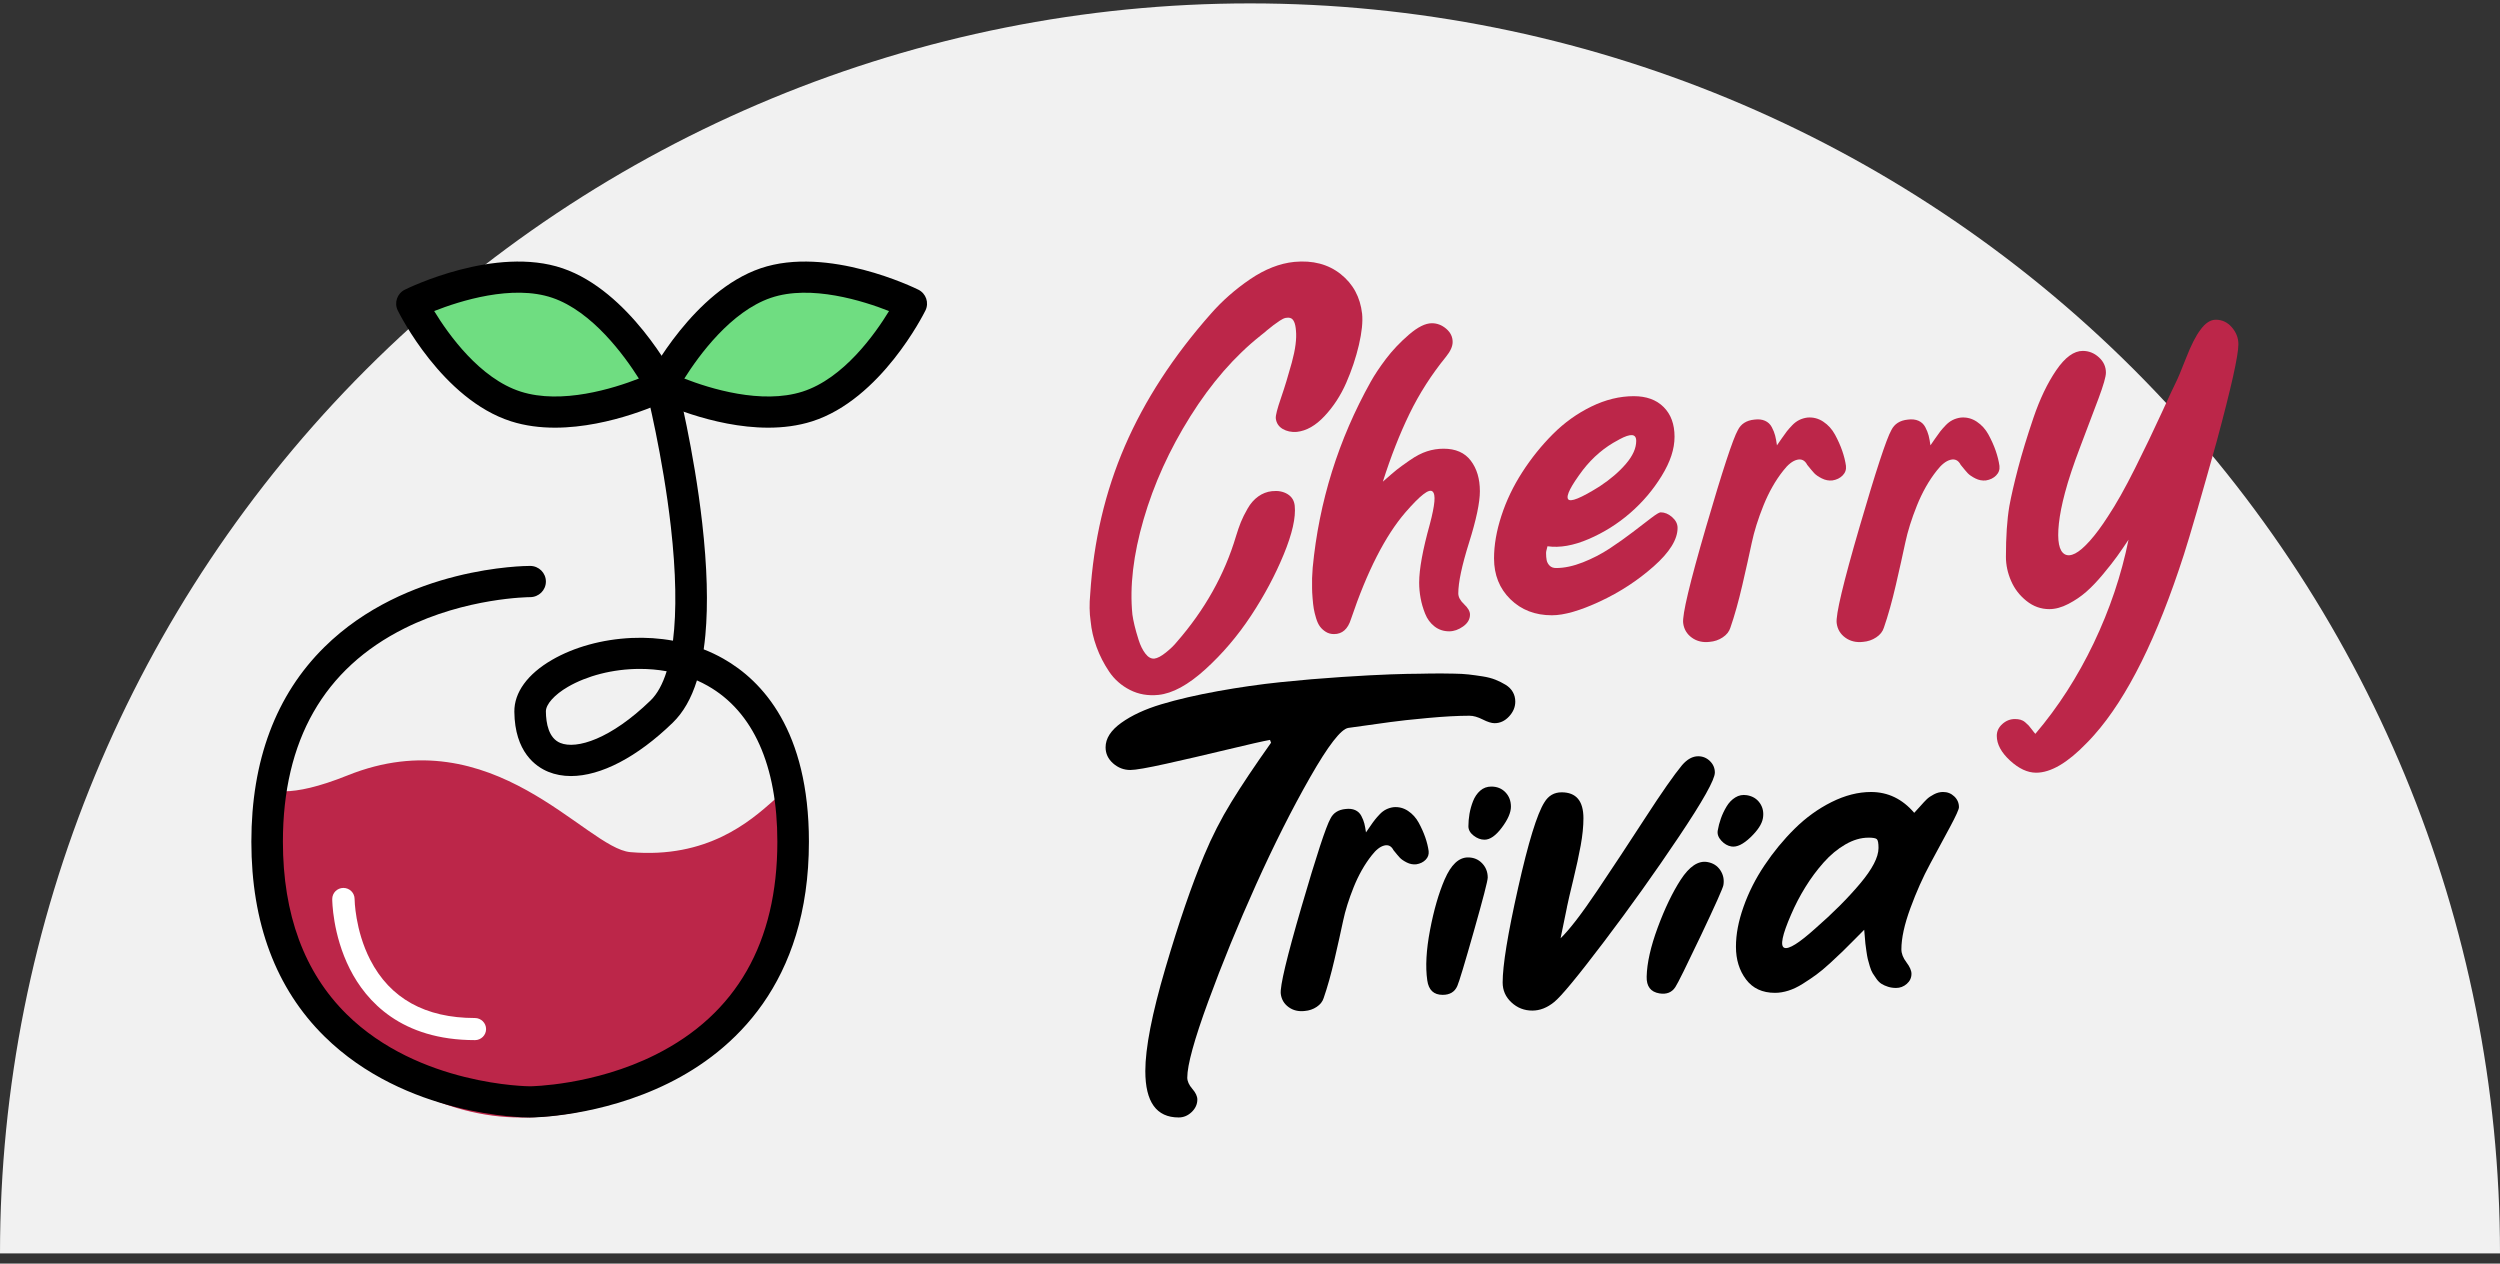 <svg width="368" height="186" viewBox="0 0 368 186" fill="none" xmlns="http://www.w3.org/2000/svg">
<rect x="0" y="0" width="368" height="186" fill="#333333" stroke="none"/>
<path d="M368 184.5C368 135.7 348.614 88.899 314.108 54.392C279.601 19.886 232.8 0.5 184 0.5C135.2 0.5 88.399 19.886 53.892 54.392C19.386 88.899 7.36857e-06 135.7 0 184.5L184 184.5H368Z" fill="#F1F1F1"/>
<g clip-path="url(#clip0_797_992)">
<path d="M37.621 118.541C34.002 140.033 53.922 164.487 76.693 164.5C99.464 164.513 117.932 146.866 117.948 125.077C117.965 103.288 115.468 127.412 92.787 125.434C86.207 124.859 72.617 105.518 51.171 114.135C33.762 121.13 39.17 109.346 37.621 118.541Z" fill="#BC2649"/>
<path d="M78.022 164.5C77.064 164.5 59.681 164.328 47.746 152.55C40.615 145.512 37 135.874 37 123.901C37 111.929 40.615 102.291 47.746 95.253C59.761 83.395 77.297 83.306 78.038 83.303C79.32 83.303 80.359 84.337 80.355 85.608C80.355 86.877 79.314 87.9 78.032 87.9H78.028C77.878 87.9 68.624 87.967 59.574 92.478C47.676 98.41 41.644 108.983 41.644 123.901C41.644 134.609 44.802 143.154 51.028 149.297C61.667 159.8 77.795 159.902 78.028 159.902C78.118 159.902 87.406 159.803 96.49 155.252C108.391 149.29 114.426 138.741 114.426 123.898C114.426 112.688 110.881 104.752 104.174 100.95C103.657 100.656 103.126 100.392 102.589 100.154C101.761 102.819 100.576 104.88 99.02 106.39C93.772 111.479 88.424 114.234 84.051 114.234C82.856 114.234 81.731 114.029 80.702 113.607C78.863 112.853 75.772 110.703 75.712 104.771C75.681 101.934 77.651 99.223 81.253 97.135C84.508 95.249 88.668 94.103 92.964 93.908C95.054 93.813 97.1 93.951 99.063 94.308C99.608 89.942 99.514 84.284 98.753 77.559C97.564 67.05 95.161 57.531 95.138 57.435C94.824 56.203 95.578 54.955 96.823 54.644C98.065 54.337 99.33 55.08 99.644 56.312C99.744 56.709 102.141 66.188 103.367 77.001C104.094 83.419 104.248 88.961 103.831 93.479C103.764 94.206 103.68 94.909 103.583 95.583C104.588 95.976 105.556 96.435 106.485 96.963C112.227 100.22 119.073 107.533 119.073 123.898C119.073 144.805 107.85 154.76 98.436 159.43C88.384 164.414 78.462 164.497 78.045 164.497H78.028L78.022 164.5ZM94.193 98.463C90.197 98.463 86.371 99.493 83.6 101.102C81.617 102.251 80.345 103.675 80.355 104.728C80.372 106.453 80.756 108.659 82.478 109.362C84.869 110.343 89.906 108.788 95.762 103.11C96.753 102.149 97.544 100.702 98.135 98.81C96.823 98.572 95.498 98.463 94.193 98.463Z" fill="black"/>
<path d="M60.639 44.693C60.639 44.693 66.638 56.864 75.942 59.833C85.246 62.802 97.364 56.804 97.364 56.804C97.364 56.804 91.121 44.752 82.061 41.664C73.004 38.576 60.639 44.693 60.639 44.693Z" fill="#6FDD81"/>
<path d="M81.694 62.954C79.517 62.954 77.321 62.687 75.228 62.02C65.099 58.789 58.813 46.232 58.549 45.7C57.992 44.567 58.459 43.2 59.597 42.639C60.138 42.371 72.947 36.129 82.816 39.494C92.644 42.847 99.157 55.232 99.427 55.757C99.711 56.302 99.761 56.94 99.567 57.521C99.374 58.102 98.953 58.588 98.399 58.862C97.978 59.07 90.006 62.954 81.691 62.954H81.694ZM63.914 45.789C65.987 49.195 70.624 55.724 76.653 57.647C82.679 59.569 90.303 57.184 94.043 55.724C91.896 52.322 87.179 45.842 81.303 43.837C75.424 41.833 67.673 44.303 63.914 45.786V45.789Z" fill="black"/>
<path d="M134.139 44.693C134.139 44.693 128.14 56.864 118.836 59.833C109.532 62.802 97.414 56.804 97.414 56.804C97.414 56.804 103.657 44.752 112.717 41.664C121.778 38.576 134.139 44.693 134.139 44.693Z" fill="#6FDD81"/>
<path d="M113.084 62.954C104.769 62.954 96.797 59.07 96.376 58.862C95.822 58.588 95.401 58.106 95.208 57.521C95.014 56.937 95.064 56.302 95.348 55.757C95.621 55.232 102.131 42.843 111.959 39.494C121.828 36.129 134.637 42.371 135.178 42.639C136.316 43.203 136.783 44.567 136.226 45.7C135.962 46.232 129.676 58.789 119.548 62.02C117.454 62.687 115.254 62.954 113.081 62.954H113.084ZM100.733 55.724C104.472 57.184 112.1 59.569 118.125 57.647C124.154 55.724 128.791 49.191 130.865 45.789C127.102 44.306 119.351 41.836 113.475 43.841C107.58 45.849 102.872 52.326 100.733 55.724Z" fill="black"/>
<path d="M69.906 153.105C59.066 153.105 53.912 147.408 51.498 142.632C48.935 137.559 48.905 132.538 48.905 132.33C48.905 131.432 49.642 130.702 50.55 130.702C51.458 130.702 52.193 131.429 52.196 132.327C52.196 132.41 52.25 136.898 54.49 141.271C57.407 146.965 62.595 149.852 69.906 149.852C70.814 149.852 71.552 150.582 71.552 151.48C71.552 152.379 70.814 153.108 69.906 153.108V153.105Z" fill="white"/>
<path d="M187.102 109.339L186.942 108.913C185.954 109.092 183.854 109.567 180.643 110.34C177.435 111.113 174.443 111.806 171.673 112.421C168.905 113.035 167.142 113.342 166.385 113.342C165.433 113.342 164.585 113.019 163.847 112.368C163.11 111.717 162.742 110.931 162.742 110.006C162.742 108.708 163.51 107.506 165.049 106.403C166.588 105.3 168.555 104.388 170.955 103.668C173.355 102.948 176.133 102.304 179.291 101.733C182.445 101.165 185.527 100.722 188.528 100.412C191.529 100.101 194.524 99.847 197.508 99.652C200.493 99.457 202.893 99.328 204.709 99.266C206.525 99.203 207.947 99.173 208.972 99.173C209.189 99.173 209.63 99.163 210.294 99.147C210.958 99.13 211.549 99.124 212.06 99.133C212.571 99.143 213.228 99.15 214.03 99.16C214.831 99.17 215.545 99.21 216.173 99.279C216.8 99.352 217.485 99.444 218.223 99.56C218.96 99.675 219.595 99.84 220.125 100.052C220.656 100.266 221.154 100.514 221.621 100.798C222.088 101.082 222.442 101.439 222.686 101.865C222.93 102.291 223.05 102.763 223.05 103.279C223.05 104.078 222.743 104.808 222.132 105.465C221.521 106.122 220.81 106.453 220.002 106.453C219.551 106.453 218.967 106.271 218.249 105.904C217.528 105.541 216.884 105.356 216.306 105.356C214.617 105.356 212.567 105.468 210.157 105.69C207.747 105.911 205.904 106.112 204.629 106.291C203.354 106.469 201.3 106.753 198.48 107.146C197.401 107.305 195.525 109.726 192.854 114.406C190.184 119.086 187.526 124.361 184.882 130.23C182.238 136.102 179.892 141.839 177.842 147.441C175.792 153.046 174.767 156.771 174.767 158.621C174.767 159.156 175.014 159.704 175.508 160.276C176.002 160.844 176.249 161.369 176.249 161.851C176.249 162.545 175.969 163.159 175.415 163.691C174.857 164.226 174.22 164.49 173.499 164.49C170.227 164.49 168.591 162.211 168.591 157.66C168.591 154.261 169.576 149.214 171.546 142.516C173.515 135.818 175.415 130.283 177.251 125.903C178.403 123.145 179.738 120.529 181.257 118.059C182.776 115.585 184.722 112.678 187.096 109.333L187.102 109.339Z" fill="black"/>
<path d="M201.073 122.528C201.2 122.349 201.401 122.055 201.681 121.646C201.958 121.236 202.192 120.912 202.382 120.671C202.572 120.43 202.809 120.159 203.097 119.859C203.384 119.555 203.694 119.32 204.028 119.152C204.362 118.984 204.726 118.871 205.12 118.818C205.891 118.749 206.608 118.931 207.263 119.367C207.92 119.803 208.445 120.384 208.842 121.114C209.236 121.844 209.556 122.561 209.8 123.261C210.044 123.964 210.207 124.635 210.297 125.275C210.351 125.774 210.204 126.2 209.853 126.557C209.503 126.914 209.049 127.135 208.491 127.224C208.007 127.277 207.533 127.188 207.076 126.957C206.618 126.725 206.281 126.494 206.064 126.263C205.847 126.032 205.534 125.659 205.12 125.143C204.812 124.539 204.358 124.311 203.758 124.463C203.153 124.615 202.539 125.1 201.911 125.916C200.87 127.234 199.989 128.786 199.267 130.573C198.55 132.36 198.026 134.025 197.702 135.564C197.378 137.103 196.961 138.979 196.447 141.195C195.932 143.411 195.398 145.317 194.841 146.919C194.681 147.434 194.337 147.867 193.816 148.214C193.295 148.561 192.711 148.762 192.063 148.815C191.145 148.921 190.354 148.736 189.69 148.253C189.025 147.774 188.638 147.124 188.531 146.305C188.388 145.221 189.409 140.931 191.593 133.443C193.776 125.953 195.195 121.639 195.842 120.5C196.256 119.664 196.994 119.192 198.052 119.086C198.61 119.017 199.087 119.069 199.481 119.245C199.875 119.423 200.179 119.707 200.386 120.1C200.593 120.493 200.74 120.866 200.83 121.22C200.92 121.576 201 122.012 201.073 122.528Z" fill="black"/>
<path d="M212.658 129.444C213.592 127.29 214.734 126.213 216.083 126.213C216.927 126.213 217.625 126.504 218.173 127.082C218.72 127.66 218.994 128.36 218.994 129.176C218.994 129.638 218.316 132.264 216.957 137.05C215.599 141.836 214.787 144.531 214.517 145.135C214.14 146.007 213.419 146.443 212.36 146.443C211.048 146.443 210.294 145.733 210.094 144.31C209.807 142.318 209.94 139.854 210.498 136.918C211.055 133.982 211.773 131.491 212.654 129.447L212.658 129.444Z" fill="black"/>
<path d="M221.601 116.629C222.142 117.19 222.409 117.897 222.409 118.749C222.409 119.601 221.965 120.625 221.074 121.817C220.182 123.01 219.334 123.604 218.523 123.604C217.966 123.604 217.431 123.403 216.917 123.003C216.403 122.604 216.149 122.144 216.149 121.629C216.149 121.025 216.203 120.41 216.31 119.789C216.417 119.169 216.593 118.544 216.837 117.92C217.081 117.299 217.431 116.787 217.889 116.384C218.346 115.985 218.89 115.783 219.521 115.783C220.366 115.783 221.06 116.064 221.598 116.625L221.601 116.629Z" fill="black"/>
<path d="M230.661 133.523L229.717 138.114C231.012 136.869 232.808 134.533 235.111 131.108C237.411 127.683 239.768 124.113 242.179 120.394C244.589 116.675 246.395 114.089 247.6 112.629C248.355 111.757 249.146 111.321 249.974 111.321C250.638 111.321 251.216 111.556 251.7 112.028C252.184 112.5 252.427 113.065 252.427 113.722C252.427 114.753 250.665 117.897 247.139 123.155C243.614 128.413 239.929 133.579 236.079 138.659C232.23 143.738 229.793 146.688 228.768 147.504C227.744 148.339 226.672 148.759 225.56 148.759C224.372 148.759 223.347 148.359 222.486 147.556C221.621 146.757 221.19 145.776 221.19 144.62C221.19 142.094 221.945 137.463 223.457 130.732C224.966 123.997 226.261 119.786 227.34 118.095C227.934 117.118 228.778 116.629 229.873 116.629C232.013 116.629 233.082 117.9 233.082 120.443C233.082 121.636 232.948 122.973 232.678 124.46C232.407 125.946 232.043 127.627 231.586 129.503C231.129 131.379 230.818 132.72 230.655 133.519L230.661 133.523Z" fill="black"/>
<path d="M247.39 129.513C248.668 127.541 249.977 126.666 251.306 126.887C252.14 127.026 252.778 127.426 253.222 128.083C253.666 128.743 253.819 129.477 253.686 130.283C253.609 130.738 252.501 133.216 250.368 137.714C248.231 142.212 246.979 144.739 246.615 145.291C246.098 146.09 245.317 146.4 244.268 146.229C242.973 146.014 242.349 145.192 242.389 143.755C242.436 141.743 242.98 139.336 244.018 136.528C245.056 133.724 246.181 131.386 247.39 129.51V129.513ZM259.057 118.221C259.495 118.861 259.645 119.601 259.501 120.443C259.358 121.286 258.75 122.224 257.672 123.254C256.597 124.285 255.659 124.734 254.861 124.602C254.31 124.509 253.816 124.225 253.379 123.75C252.941 123.271 252.765 122.779 252.848 122.27C252.948 121.672 253.105 121.078 253.315 120.48C253.526 119.882 253.803 119.297 254.147 118.723C254.491 118.148 254.921 117.702 255.439 117.382C255.956 117.061 256.527 116.952 257.148 117.055C257.982 117.193 258.617 117.583 259.057 118.224V118.221Z" fill="black"/>
<path d="M281.775 119.647C281.955 119.469 282.246 119.149 282.653 118.686C283.057 118.224 283.384 117.874 283.638 117.633C283.888 117.392 284.235 117.157 284.676 116.926C285.117 116.695 285.561 116.579 286.011 116.579C286.659 116.579 287.213 116.797 287.67 117.233C288.128 117.669 288.358 118.197 288.358 118.822C288.358 119.126 287.917 120.1 287.036 121.745C286.155 123.39 285.183 125.193 284.122 127.148C283.06 129.107 282.089 131.283 281.207 133.685C280.326 136.086 279.885 138.107 279.885 139.742C279.885 140.366 280.132 141 280.626 141.651C281.121 142.302 281.368 142.866 281.368 143.345C281.368 143.933 281.137 144.425 280.68 144.825C280.223 145.225 279.695 145.426 279.101 145.426C278.687 145.426 278.296 145.37 277.929 145.254C277.562 145.139 277.241 144.997 276.971 144.828C276.701 144.66 276.454 144.419 276.23 144.108C276.006 143.798 275.816 143.517 275.662 143.266C275.509 143.018 275.365 142.672 275.232 142.226C275.098 141.78 274.998 141.426 274.935 141.159C274.871 140.891 274.804 140.502 274.731 139.983C274.657 139.468 274.611 139.101 274.584 138.89C274.557 138.678 274.524 138.312 274.491 137.797C274.454 137.281 274.427 136.971 274.41 136.862C274.193 137.077 273.719 137.555 272.982 138.302C272.244 139.048 271.656 139.636 271.216 140.062C270.775 140.488 270.167 141.06 269.396 141.77C268.622 142.48 267.934 143.055 267.333 143.491C266.729 143.927 266.068 144.372 265.35 144.825C264.629 145.277 263.928 145.611 263.247 145.826C262.563 146.04 261.908 146.146 261.277 146.146C259.425 146.146 258.006 145.489 257.014 144.171C256.026 142.853 255.532 141.255 255.532 139.369C255.532 137.483 255.899 135.62 256.637 133.513C257.375 131.406 258.403 129.364 259.725 127.389C261.047 125.414 262.529 123.614 264.175 121.986C265.821 120.358 267.63 119.05 269.61 118.062C271.586 117.075 273.522 116.582 275.409 116.582C277.909 116.582 280.029 117.606 281.775 119.651V119.647ZM275.031 123.304C273.916 123.304 272.785 123.637 271.633 124.304C270.481 124.972 269.416 125.857 268.438 126.96C267.457 128.063 266.562 129.269 265.754 130.577C264.946 131.884 264.242 133.232 263.651 134.619C262.339 137.625 262.005 139.26 262.653 139.517C263.3 139.775 264.829 138.82 267.24 136.647C269.794 134.424 271.977 132.235 273.793 130.081C275.609 127.928 276.517 126.177 276.517 124.823C276.517 124.113 276.437 123.68 276.273 123.528C276.113 123.376 275.699 123.3 275.031 123.3V123.304Z" fill="black"/>
<path d="M185.6 49.366C181.761 52.402 178.303 56.372 175.225 61.276C172.147 66.181 169.85 71.238 168.338 76.446C166.822 81.655 166.274 86.325 166.688 90.457C166.749 90.906 166.852 91.441 166.999 92.059C167.146 92.677 167.349 93.39 167.606 94.202C167.864 95.015 168.194 95.685 168.601 96.214C169.005 96.742 169.446 96.987 169.923 96.947C170.377 96.888 170.938 96.594 171.599 96.065C172.263 95.537 172.791 95.028 173.188 94.539C177.344 89.78 180.262 84.571 181.945 78.913C182.182 78.131 182.419 77.444 182.656 76.856C182.893 76.268 183.223 75.604 183.651 74.858C184.075 74.115 184.595 73.52 185.21 73.081C185.824 72.641 186.495 72.38 187.229 72.301C188.121 72.202 188.882 72.344 189.516 72.727C190.15 73.111 190.504 73.682 190.584 74.445C190.761 76.169 190.224 78.557 188.965 81.612C187.707 84.667 186.101 87.676 184.141 90.645C182.182 93.611 179.942 96.24 177.418 98.532C174.894 100.825 172.594 102.076 170.514 102.291C168.989 102.446 167.593 102.202 166.328 101.558C165.063 100.91 164.041 100.015 163.27 98.869C162.499 97.723 161.878 96.514 161.414 95.243C160.95 93.971 160.656 92.696 160.539 91.425C160.362 90.229 160.342 88.908 160.479 87.458C160.973 79.644 162.676 72.374 165.587 65.649C168.498 58.922 172.711 52.438 178.236 46.189C179.898 44.29 181.825 42.596 184.011 41.106C186.198 39.62 188.371 38.767 190.528 38.55C193.238 38.295 195.512 38.893 197.341 40.34C199.171 41.79 200.226 43.738 200.503 46.186C200.623 47.381 200.463 48.914 200.029 50.783C199.591 52.653 198.97 54.512 198.159 56.365C197.348 58.215 196.29 59.84 194.981 61.24C193.676 62.641 192.31 63.42 190.885 63.575C190.094 63.635 189.399 63.486 188.805 63.136C188.211 62.782 187.874 62.264 187.797 61.58C187.757 61.167 188.011 60.176 188.555 58.598C189.099 57.022 189.633 55.275 190.157 53.356C190.681 51.437 190.885 49.872 190.765 48.656C190.725 48.108 190.634 47.682 190.498 47.378C190.357 47.074 190.18 46.889 189.963 46.82C189.746 46.751 189.513 46.741 189.266 46.79C189.019 46.84 188.725 46.975 188.391 47.2C188.054 47.424 187.743 47.646 187.456 47.86C187.169 48.075 186.839 48.339 186.461 48.653C186.341 48.772 186.245 48.858 186.164 48.917C186.084 48.977 185.991 49.049 185.881 49.139C185.77 49.228 185.677 49.3 185.597 49.36L185.6 49.366Z" fill="#BC2649"/>
<path d="M203.561 70.897C204.512 70.055 205.19 69.474 205.594 69.15C205.998 68.827 206.649 68.358 207.537 67.74C208.428 67.122 209.269 66.686 210.06 66.432C210.852 66.178 211.663 66.049 212.494 66.049C214.277 66.049 215.612 66.637 216.503 67.813C217.395 68.989 217.839 70.485 217.839 72.308C217.839 73.972 217.308 76.489 216.25 79.858C215.191 83.227 214.661 85.724 214.661 87.349C214.661 87.877 214.948 88.412 215.522 88.951C216.096 89.489 216.383 89.995 216.383 90.463C216.383 91.15 216.046 91.732 215.375 92.211C214.701 92.69 214.02 92.931 213.325 92.931C212.494 92.931 211.773 92.69 211.159 92.211C210.544 91.732 210.084 91.104 209.777 90.331C209.469 89.558 209.246 88.789 209.109 88.026C208.969 87.263 208.902 86.51 208.902 85.764C208.902 83.785 209.426 80.918 210.474 77.156C210.852 75.726 211.072 74.62 211.142 73.837C211.212 73.054 211.119 72.555 210.858 72.338C210.601 72.123 210.147 72.268 209.493 72.777C208.839 73.285 207.967 74.167 206.879 75.419C203.911 78.867 201.237 84.102 198.863 91.134C198.409 92.604 197.578 93.337 196.37 93.337C195.916 93.337 195.512 93.231 195.168 93.013C194.821 92.799 194.534 92.538 194.307 92.234C194.08 91.93 193.886 91.52 193.729 90.999C193.572 90.48 193.459 90.014 193.389 89.605C193.318 89.192 193.258 88.673 193.212 88.049C193.162 87.422 193.138 86.953 193.138 86.639V85.113L193.228 83.557C194.16 73.844 197.007 64.721 201.778 56.183C202.332 55.186 203.08 54.063 204.018 52.821C204.959 51.579 206.081 50.394 207.386 49.267C208.692 48.141 209.82 47.58 210.771 47.58C211.543 47.58 212.247 47.85 212.878 48.389C213.512 48.927 213.829 49.578 213.829 50.341C213.829 50.988 213.502 51.711 212.851 52.514C210.715 55.14 208.922 57.937 207.476 60.913C206.031 63.889 204.726 67.218 203.557 70.901L203.561 70.897Z" fill="#BC2649"/>
<path d="M227.787 80.413C227.787 80.433 227.754 80.572 227.684 80.823C227.613 81.077 227.58 81.262 227.58 81.381C227.58 81.813 227.61 82.173 227.67 82.467C227.73 82.761 227.874 83.026 228.101 83.26C228.328 83.495 228.652 83.614 229.066 83.614C230.274 83.614 231.583 83.333 232.998 82.778C234.414 82.22 235.729 81.539 236.947 80.737C238.166 79.934 239.301 79.125 240.363 78.312C241.421 77.5 242.316 76.813 243.05 76.255C243.781 75.697 244.248 75.416 244.445 75.416C245.04 75.416 245.604 75.65 246.138 76.119C246.672 76.588 246.939 77.117 246.939 77.705C246.939 79.409 245.767 81.298 243.421 83.372C241.074 85.447 238.443 87.167 235.522 88.528C232.601 89.889 230.241 90.569 228.441 90.569C225.968 90.569 223.928 89.78 222.325 88.204C220.723 86.629 219.922 84.627 219.922 82.197C219.922 80.238 220.282 78.147 221.007 75.924C221.728 73.702 222.753 71.561 224.078 69.507C225.403 67.449 226.909 65.58 228.592 63.895C230.274 62.211 232.16 60.86 234.247 59.843C236.333 58.826 238.42 58.317 240.496 58.317C242.356 58.317 243.821 58.852 244.889 59.919C245.958 60.986 246.492 62.439 246.492 64.282C246.492 66.125 245.864 67.984 244.606 70.039C243.347 72.097 241.801 73.92 239.959 75.518C238.119 77.114 236.079 78.392 233.843 79.353C231.606 80.314 229.586 80.664 227.787 80.41V80.413ZM235.505 71.571C237.048 70.554 238.326 69.457 239.334 68.282C240.343 67.106 240.85 65.98 240.85 64.903C240.85 63.826 240.029 63.786 238.386 64.668C238.286 64.728 238.219 64.767 238.179 64.787C236.2 65.824 234.477 67.284 233.015 69.163C231.232 71.532 230.501 72.968 230.818 73.467C231.135 73.966 232.698 73.335 235.509 71.571H235.505Z" fill="#BC2649"/>
<path d="M261.571 65.55C261.708 65.355 261.932 65.032 262.239 64.582C262.546 64.133 262.803 63.773 263.01 63.509C263.217 63.245 263.481 62.947 263.798 62.614C264.115 62.28 264.455 62.023 264.823 61.834C265.19 61.65 265.591 61.527 266.025 61.468C266.876 61.389 267.664 61.59 268.385 62.069C269.106 62.548 269.687 63.189 270.121 63.995C270.555 64.797 270.909 65.587 271.176 66.359C271.443 67.132 271.626 67.872 271.726 68.576C271.787 69.124 271.623 69.593 271.236 69.986C270.848 70.379 270.351 70.623 269.737 70.719C269.203 70.778 268.682 70.68 268.178 70.425C267.674 70.171 267.303 69.916 267.063 69.662C266.826 69.408 266.479 68.998 266.025 68.43C265.687 67.766 265.19 67.515 264.526 67.68C263.861 67.846 263.184 68.381 262.493 69.282C261.344 70.732 260.376 72.44 259.581 74.408C258.79 76.377 258.216 78.207 257.859 79.901C257.502 81.595 257.041 83.66 256.477 86.097C255.913 88.535 255.325 90.635 254.711 92.399C254.534 92.967 254.157 93.443 253.582 93.822C253.008 94.206 252.364 94.424 251.653 94.483C250.645 94.602 249.773 94.394 249.039 93.865C248.308 93.337 247.881 92.624 247.764 91.722C247.607 90.526 248.729 85.81 251.132 77.566C253.536 69.322 255.095 64.573 255.809 63.321C256.263 62.399 257.074 61.881 258.243 61.765C258.857 61.686 259.381 61.745 259.815 61.94C260.249 62.135 260.583 62.449 260.81 62.882C261.037 63.311 261.201 63.724 261.301 64.113C261.401 64.507 261.488 64.985 261.568 65.553L261.571 65.55Z" fill="#BC2649"/>
<path d="M284.165 65.55C284.302 65.355 284.526 65.032 284.833 64.582C285.14 64.133 285.397 63.773 285.604 63.509C285.811 63.245 286.075 62.947 286.392 62.614C286.709 62.28 287.049 62.023 287.417 61.834C287.784 61.65 288.185 61.527 288.618 61.468C289.47 61.389 290.258 61.59 290.979 62.069C291.7 62.548 292.281 63.189 292.715 63.995C293.149 64.797 293.503 65.587 293.77 66.359C294.037 67.132 294.22 67.872 294.32 68.576C294.38 69.124 294.217 69.593 293.83 69.986C293.442 70.379 292.945 70.623 292.331 70.719C291.797 70.778 291.276 70.68 290.772 70.425C290.268 70.171 289.897 69.916 289.657 69.662C289.42 69.408 289.073 68.998 288.618 68.43C288.281 67.766 287.784 67.515 287.12 67.68C286.455 67.846 285.778 68.381 285.087 69.282C283.938 70.732 282.97 72.44 282.175 74.408C281.384 76.377 280.81 78.207 280.453 79.901C280.096 81.595 279.635 83.66 279.071 86.097C278.507 88.535 277.919 90.635 277.305 92.399C277.128 92.967 276.751 93.443 276.176 93.822C275.602 94.206 274.958 94.424 274.247 94.483C273.239 94.602 272.367 94.394 271.633 93.865C270.902 93.337 270.475 92.624 270.358 91.722C270.201 90.526 271.322 85.81 273.726 77.566C276.13 69.322 277.689 64.573 278.403 63.321C278.857 62.399 279.668 61.881 280.837 61.765C281.451 61.686 281.975 61.745 282.409 61.94C282.843 62.135 283.177 62.449 283.404 62.882C283.631 63.311 283.795 63.724 283.895 64.113C283.995 64.507 284.082 64.985 284.162 65.553L284.165 65.55Z" fill="#BC2649"/>
<path d="M299.602 108.025C302.967 104.068 305.831 99.612 308.198 94.661C310.561 89.707 312.271 84.637 313.319 79.445C312.705 80.367 312.147 81.179 311.643 81.883C311.139 82.586 310.451 83.465 309.58 84.512C308.709 85.559 307.884 86.427 307.1 87.111C306.318 87.798 305.437 88.393 304.459 88.901C303.481 89.41 302.543 89.664 301.655 89.664C300.426 89.664 299.308 89.265 298.3 88.459C297.292 87.656 296.534 86.672 296.03 85.506C295.526 84.34 295.272 83.161 295.272 81.965C295.272 78.99 295.439 76.502 295.776 74.504C296.053 72.998 296.477 71.145 297.051 68.952C297.625 66.759 298.383 64.279 299.321 61.508C300.263 58.736 301.381 56.401 302.676 54.502C303.972 52.603 305.274 51.652 306.579 51.652C307.47 51.652 308.261 51.966 308.952 52.593C309.647 53.221 309.991 53.974 309.991 54.856C309.991 55.444 309.63 56.705 308.906 58.644C308.185 60.583 307.303 62.914 306.262 65.636C305.223 68.358 304.456 70.66 303.962 72.539C303.508 74.243 303.21 75.746 303.07 77.047C302.93 78.349 302.937 79.373 303.084 80.116C303.23 80.859 303.514 81.348 303.928 81.585C304.345 81.82 304.86 81.78 305.471 81.467C306.085 81.153 306.806 80.532 307.637 79.6C308.468 78.669 309.35 77.48 310.281 76.03C311.49 74.21 312.815 71.855 314.26 68.965C315.706 66.079 317.021 63.337 318.21 60.741C319.398 58.148 320.079 56.682 320.259 56.349C320.536 55.82 321.047 54.605 321.788 52.706C322.529 50.806 323.237 49.416 323.912 48.534C324.623 47.556 325.377 47.064 326.168 47.064C327.1 47.064 327.884 47.437 328.529 48.181C329.173 48.924 329.493 49.756 329.493 50.678C329.493 52.322 328.425 57.102 326.288 65.012C323.992 73.236 322.389 78.768 321.478 81.609C317.539 93.846 313.135 102.707 308.268 108.19C307.891 108.619 307.517 109.022 307.14 109.395C304.349 112.292 301.875 113.742 299.719 113.742C298.453 113.742 297.171 113.144 295.873 111.952C294.577 110.756 293.926 109.544 293.926 108.309C293.926 107.642 294.2 107.064 294.744 106.575C295.289 106.086 295.906 105.842 296.601 105.842C296.898 105.842 297.168 105.875 297.418 105.944C297.665 106.013 297.899 106.139 298.116 106.327C298.333 106.512 298.503 106.671 298.62 106.796C298.74 106.925 298.907 107.133 299.124 107.427C299.341 107.721 299.502 107.916 299.598 108.015L299.602 108.025Z" fill="#BC2649"/>
</g>
<defs>
<clipPath id="clip0_797_992">
<rect width="292.5" height="126" fill="white" transform="translate(37 38.5)"/>
</clipPath>
</defs>
</svg>
